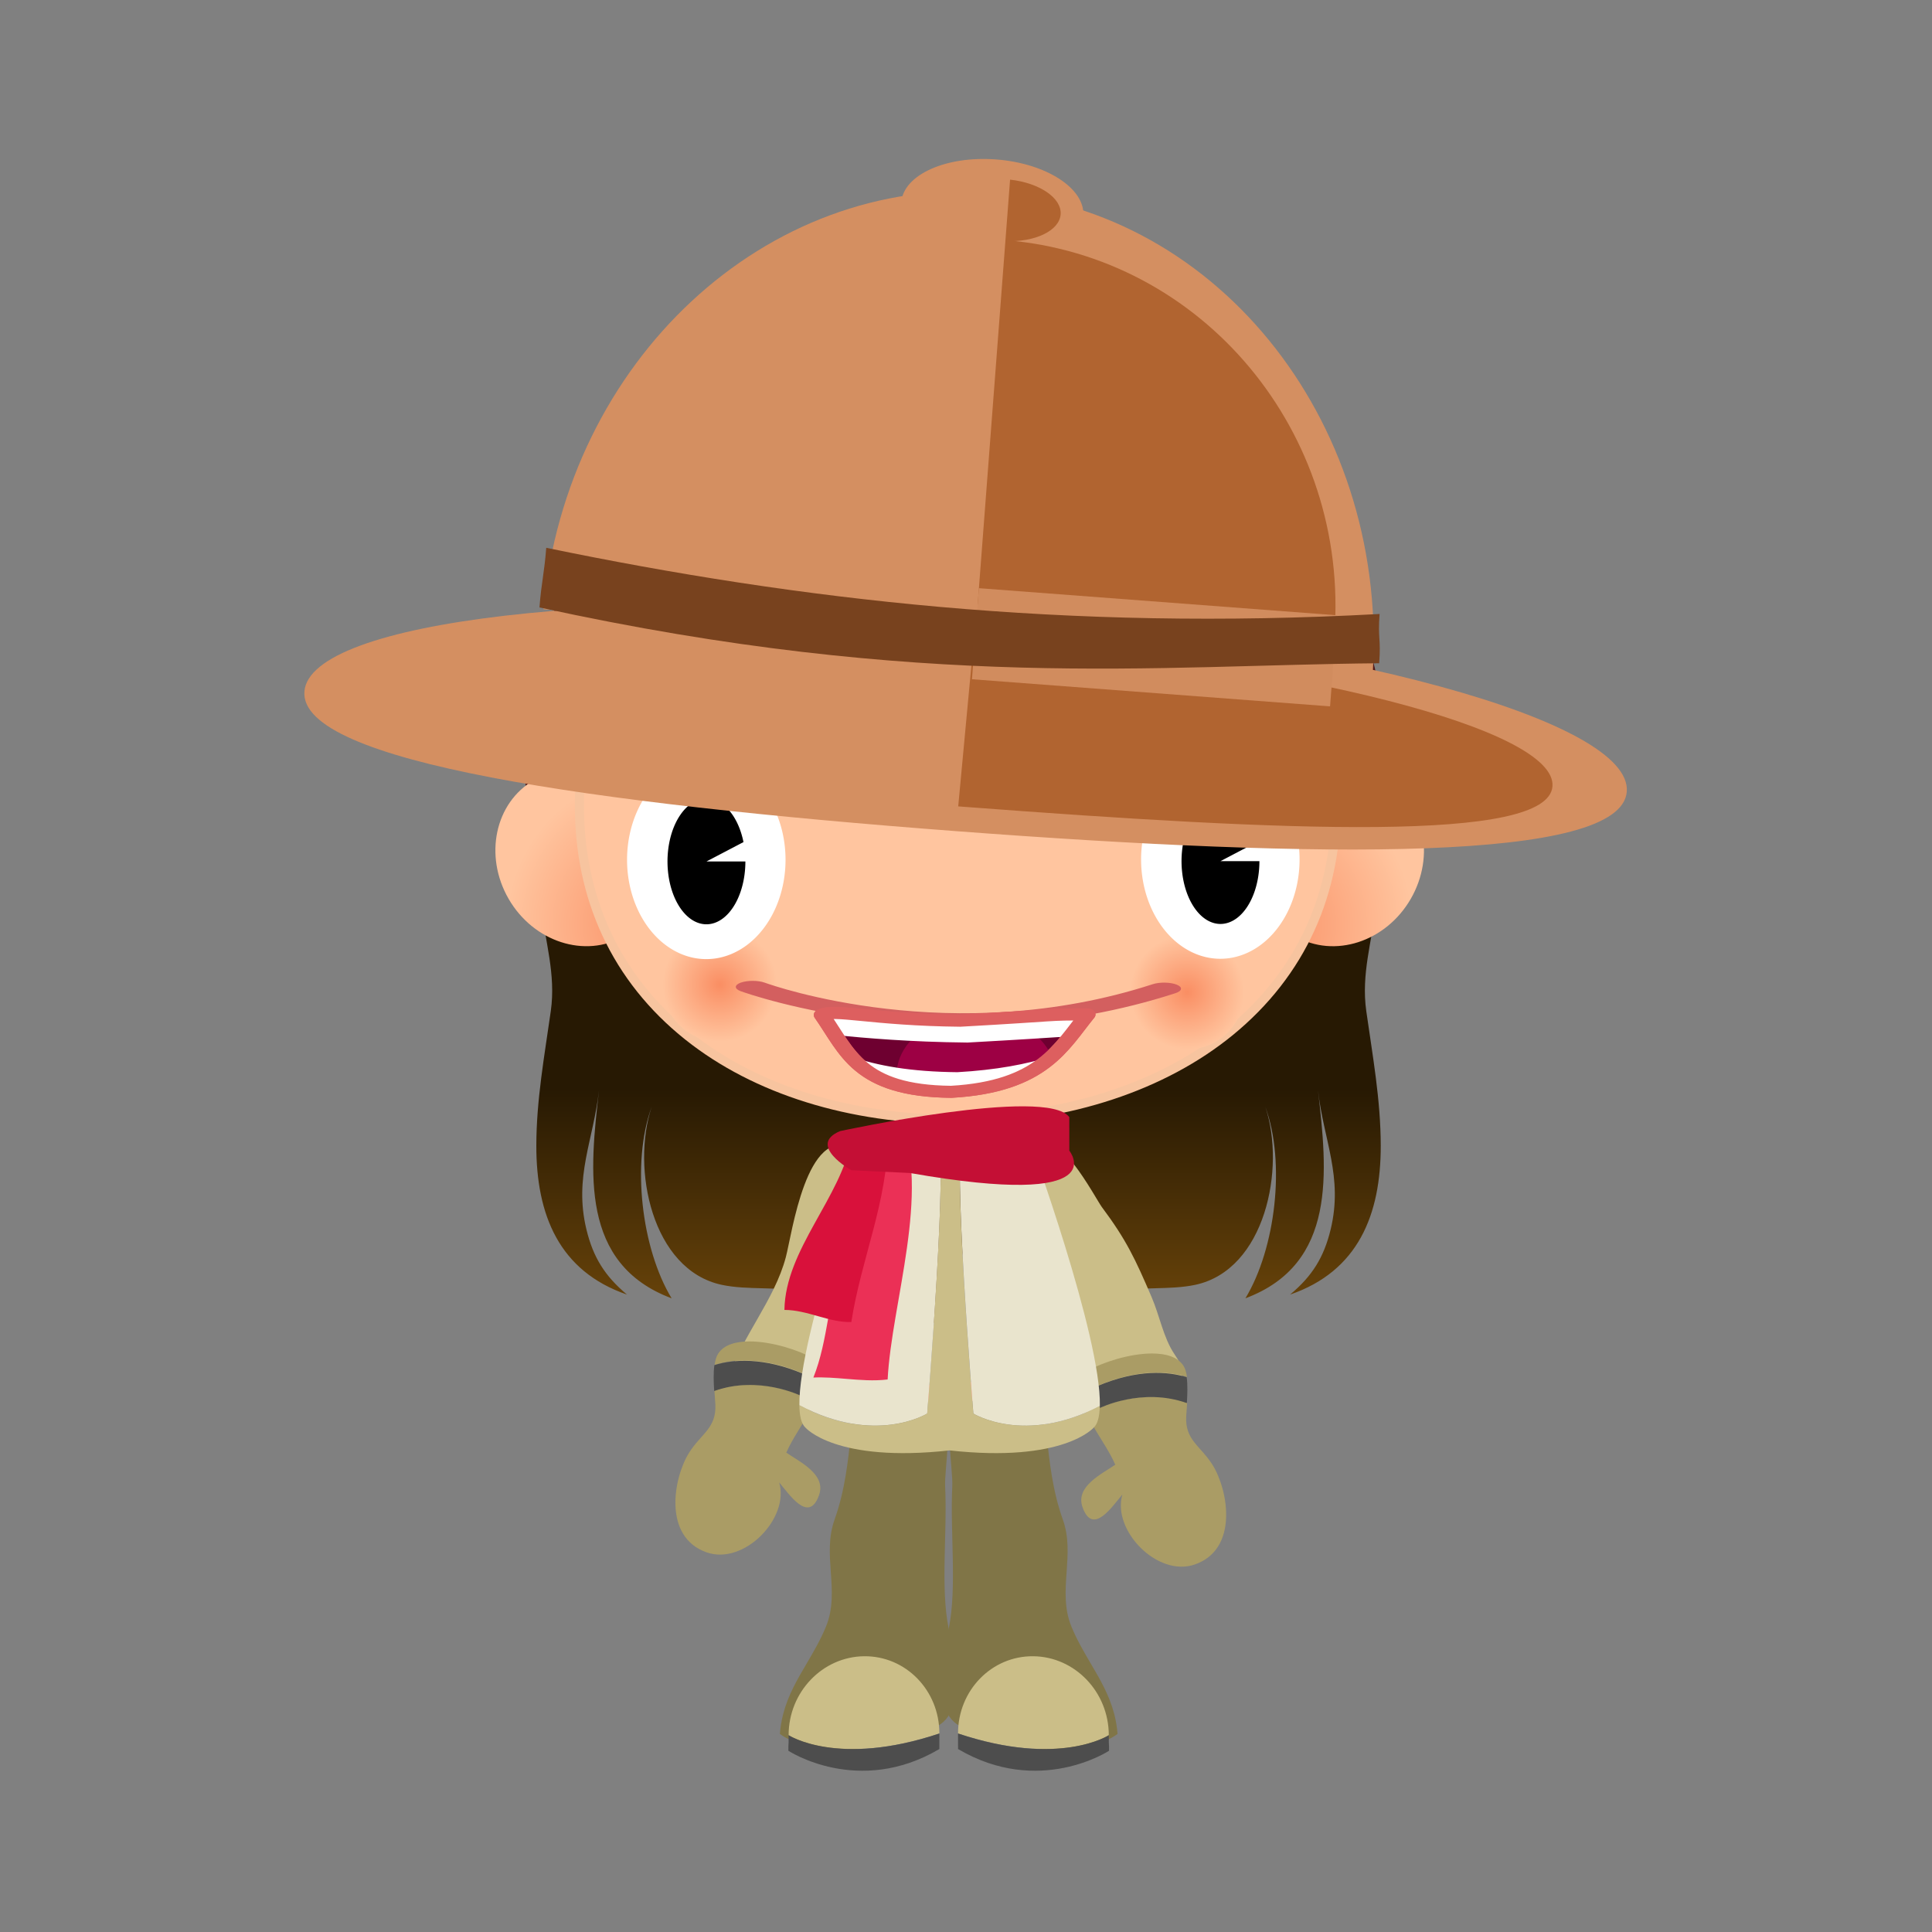 <svg:svg xmlns:dc="http://purl.org/dc/elements/1.1/" xmlns:ns1="http://sodipodi.sourceforge.net/DTD/sodipodi-0.dtd" xmlns:ns2="http://www.inkscape.org/namespaces/inkscape" xmlns:ns3="http://www.w3.org/1999/xlink" xmlns:ns5="http://creativecommons.org/ns#" xmlns:rdf="http://www.w3.org/1999/02/22-rdf-syntax-ns#" xmlns:svg="http://www.w3.org/2000/svg" height="1083.047" id="svg2" version="1.1" viewBox="-171.095 -90.254 1083.047 1083.047" width="1083.047" ns1:docname="girlsafaritalking.svg" ns2:version="0.48.4 r9939">
  <svg:rect x="-171.095" y="-90.254" width="1083.047" height="1083.047" fill="#808080" stroke="none"/>
  <svg:defs id="defs4">
    <svg:linearGradient id="linearGradient15491">
      <svg:stop id="stop15493" offset="0" stop-color="#c17d11" style="stop-color:#6e470a;stop-opacity:1;" />
      <svg:stop id="stop15495" offset="1" stop-color="#613e08" style="stop-color:#271903;stop-opacity:1;" />
    </svg:linearGradient>
    <svg:linearGradient gradientUnits="userSpaceOnUse" id="linearGradient3678" x1="326.68" x2="296.28" y1="300.71" y2="268.89" ns3:href="#linearGradient15491" />
    <svg:linearGradient gradientUnits="userSpaceOnUse" id="linearGradient3686" x1="247" x2="247.59" y1="245.36" y2="216.56" ns3:href="#linearGradient15491" />
    <svg:linearGradient gradientUnits="userSpaceOnUse" id="linearGradient3692" x1="204.35" x2="209.81" y1="319.09" y2="262.52" ns3:href="#linearGradient15491" />
    <svg:radialGradient cx="362.2" cy="273.03" gradientTransform="matrix(1,0,0,0.944,0,15.297)" gradientUnits="userSpaceOnUse" id="radialGradient3710" r="20.431">
      <svg:stop id="stop16507" offset="0" stop-color="#c17d11" />
      <svg:stop id="stop16509" offset="1" stop-color="#c17d11" />
    </svg:radialGradient>
    <svg:clipPath clipPathUnits="userSpaceOnUse" id="imagebot_15">
      <svg:path d="m 0,841.89 595.28,0 L 595.28,0 0,0 0,841.89 z" id="imagebot_198" ns2:connector-curvature="0" />
    </svg:clipPath>
    <svg:radialGradient cx="0" cy="0" gradientTransform="matrix(32.261,0,0,-32.261,292.65,397.48)" gradientUnits="userSpaceOnUse" id="imagebot_23" r="1">
      <svg:stop id="imagebot_200" offset="0" stop-color="#4f0002" style="stop-color:#807547;stop-opacity:1;" />
      <svg:stop id="imagebot_199" offset="1" stop-color="#f52d39" style="stop-color:#cbbe88;stop-opacity:1;" />
    </svg:radialGradient>
    <svg:radialGradient cx="0" cy="0" gradientTransform="matrix(30.982,0,0,-30.982,274.81,388.24)" gradientUnits="userSpaceOnUse" id="imagebot_29" r="1">
      <svg:stop id="imagebot_202" offset="0" stop-color="#4f0002" style="stop-color:#4471ff;stop-opacity:1;" />
      <svg:stop id="imagebot_201" offset="1" stop-color="#f52d39" style="stop-color:#2d5cf5;stop-opacity:1;" />
    </svg:radialGradient>
    <svg:clipPath clipPathUnits="userSpaceOnUse" id="imagebot_32">
      <svg:path d="m 0,841.89 595.28,0 L 595.28,0 0,0 0,841.89 z" id="imagebot_203" ns2:connector-curvature="0" />
    </svg:clipPath>
    <svg:clipPath clipPathUnits="userSpaceOnUse" id="imagebot_55">
      <svg:path d="m 235.45,484.26 111.4,0 0,-41.437 -111.4,0 0,41.437 z" id="imagebot_209" ns2:connector-curvature="0" />
    </svg:clipPath>
    <svg:radialGradient cx="0" cy="0" gradientTransform="matrix(34.99,0,0,-34.99,267.94,306.46)" gradientUnits="userSpaceOnUse" id="imagebot_67" r="1" ns3:href="#imagebot_23">
      <svg:stop id="imagebot_212" offset="0" stop-color="#4f0002" style="stop-color:#00134f;stop-opacity:1;" />
      <svg:stop id="imagebot_211" offset="1" stop-color="#f52d39" style="stop-color:#2d5cf5;stop-opacity:1;" />
    </svg:radialGradient>
    <svg:radialGradient cx="0" cy="0" gradientTransform="matrix(8.105,0,0,-8.105,324.08,399.14)" gradientUnits="userSpaceOnUse" id="imagebot_85" r="1">
      <svg:stop id="imagebot_214" offset="0" stop-color="#f85a54" style="stop-color:#fa8e63;stop-opacity:1;" />
      <svg:stop id="imagebot_213" offset="1" stop-color="#ffc59f" />
    </svg:radialGradient>
    <svg:clipPath clipPathUnits="userSpaceOnUse" id="imagebot_94">
      <svg:path d="m 0,841.89 595.28,0 L 595.28,0 0,0 0,841.89 z" id="imagebot_217" ns2:connector-curvature="0" />
    </svg:clipPath>
    <svg:radialGradient cx="0" cy="0" gradientTransform="matrix(21.716,0,0,-21.716,249.18,408.65)" gradientUnits="userSpaceOnUse" id="imagebot_110" r="1">
      <svg:stop id="imagebot_221" offset="0" stop-color="#f85a54" />
      <svg:stop id="imagebot_220" offset="1" stop-color="#ffc59f" />
    </svg:radialGradient>
    <svg:clipPath clipPathUnits="userSpaceOnUse" id="imagebot_113">
      <svg:path d="m 0,841.89 595.28,0 L 595.28,0 0,0 0,841.89 z" id="imagebot_222" ns2:connector-curvature="0" />
    </svg:clipPath>
    <svg:clipPath clipPathUnits="userSpaceOnUse" id="imagebot_136">
      <svg:path d="m 0,841.89 595.28,0 L 595.28,0 0,0 0,841.89 z" id="imagebot_227" ns2:connector-curvature="0" />
    </svg:clipPath>
    <svg:radialGradient cx="0" cy="0" gradientTransform="matrix(-34.058,0,0,-34.058,290.64,355.13)" gradientUnits="userSpaceOnUse" id="imagebot_145" r="1">
      <svg:stop id="imagebot_229" offset="0" stop-color="#f85a54" />
      <svg:stop id="imagebot_228" offset="1" stop-color="#ffc59f" />
    </svg:radialGradient>
    <svg:clipPath clipPathUnits="userSpaceOnUse" id="imagebot_148">
      <svg:path d="m 0,841.89 595.28,0 L 595.28,0 0,0 0,841.89 z" id="imagebot_230" ns2:connector-curvature="0" />
    </svg:clipPath>
    <svg:clipPath clipPathUnits="userSpaceOnUse" id="imagebot_169">
      <svg:path d="m 0,841.89 595.28,0 L 595.28,0 0,0 0,841.89 z" id="imagebot_235" ns2:connector-curvature="0" />
    </svg:clipPath>
    <svg:radialGradient cx="0" cy="0" gradientTransform="matrix(34.058,0,0,-34.058,289.95,355.13)" gradientUnits="userSpaceOnUse" id="imagebot_178" r="1">
      <svg:stop id="imagebot_237" offset="0" stop-color="#f85a54" />
      <svg:stop id="imagebot_236" offset="1" stop-color="#ffc59f" />
    </svg:radialGradient>
    <svg:clipPath clipPathUnits="userSpaceOnUse" id="imagebot_181">
      <svg:path d="m 0,841.89 595.28,0 L 595.28,0 0,0 0,841.89 z" id="imagebot_238" ns2:connector-curvature="0" />
    </svg:clipPath>
    <svg:radialGradient cx="362.2" cy="273.03" gradientTransform="matrix(1,0,0,0.944,0,15.297)" gradientUnits="userSpaceOnUse" id="radialGradient5655" r="20.431" ns2:collect="always" ns3:href="#radialGradient3710" />
    <svg:linearGradient gradientTransform="matrix(3.946,0,0,-3.946,-373.135,-429.055)" gradientUnits="userSpaceOnUse" id="linearGradient7501" x1="64.713" x2="64.713" y1="-59.376" y2="-26.017" ns2:collect="always" ns3:href="#linearGradient15491" />
    <svg:radialGradient cx="0" cy="0" gradientTransform="matrix(34.058,0,0,-34.058,289.95,355.13)" gradientUnits="userSpaceOnUse" id="radialGradient7503" r="1" ns2:collect="always" ns3:href="#imagebot_178" />
    <svg:linearGradient gradientUnits="userSpaceOnUse" id="linearGradient7507" x1="266.31" x2="291.339" y1="316.1" y2="316.1" ns2:collect="always" ns3:href="#imagebot_23" />
    <svg:radialGradient cx="0" cy="0" gradientTransform="matrix(-34.058,0,0,-34.058,290.64,355.13)" gradientUnits="userSpaceOnUse" id="radialGradient7509" r="1" ns2:collect="always" ns3:href="#imagebot_145" />
    <svg:linearGradient gradientUnits="userSpaceOnUse" id="linearGradient7513" x1="289.254" x2="314.283" y1="316.096" y2="316.096" ns2:collect="always" ns3:href="#imagebot_23" />
    <svg:radialGradient cx="0" cy="0" gradientTransform="matrix(21.716,0,0,-21.716,249.18,408.65)" gradientUnits="userSpaceOnUse" id="radialGradient7515" r="1" ns2:collect="always" ns3:href="#imagebot_85" />
    <svg:radialGradient cx="0" cy="0" gradientTransform="matrix(-21.714,0,0,-21.714,334.52,408.65)" gradientUnits="userSpaceOnUse" id="radialGradient7517" r="1" ns2:collect="always" ns3:href="#imagebot_85" />
    <svg:radialGradient cx="257.776" cy="400.129" fx="257.776" fy="400.129" gradientTransform="matrix(1,0,0,1,0,0.024)" gradientUnits="userSpaceOnUse" id="radialGradient7904" r="8.106" ns2:collect="always" ns3:href="#imagebot_85" />
    <svg:radialGradient cx="324.166" cy="399.06" fx="324.166" fy="399.06" gradientTransform="matrix(1,0,0,1,0,0.024)" gradientUnits="userSpaceOnUse" id="radialGradient7906" r="8.106" ns2:collect="always" ns3:href="#imagebot_85" />
  </svg:defs>
  <ns1:namedview bordercolor="#666666" borderopacity="1.0" fit-margin-bottom="0" fit-margin-left="0" fit-margin-right="0" fit-margin-top="0" id="base" pagecolor="#ffffff" showgrid="false" ns2:current-layer="layer1" ns2:cx="9.9643327" ns2:cy="1267.0489" ns2:document-units="px" ns2:pageopacity="0.0" ns2:pageshadow="2" ns2:window-height="1181" ns2:window-maximized="0" ns2:window-width="1538" ns2:window-x="0" ns2:window-y="19" ns2:zoom="0.25" />
  <svg:g id="layer1" transform="translate(504.735,846.031)" ns2:groupmode="layer" ns2:label="Layer 1">
    <svg:g id="imagebot_192" transform="matrix(3.946,0,0,-3.946,-373.135,-429.055)">
      <svg:path d="m -359.594,-439.875 -13.531,10.812 c 2.15,19.72 8.354,38.11 5.406,58.906 -3.559,25.137 -8.093,49.917 -8.125,75.562 -0.043,38.796 12.718,70.494 50.906,83.625 -12.495,-10.444 -19.017,-21.017 -22.781,-36.594 -7.137,-29.52 3.969,-50.15 7.094,-78.25 -5.283,45.685 -10.798,97.66 40.75,116.938 -16.926,-27.938 -22.657,-76.177 -11.219,-107.438 -11.474,34.338 0.062,91.514 39.406,99.875 14.587,3.093 30.951,0.705 46.125,4.031 23.709,5.188 51.597,16.558 75.594,17.438 2.516,-16.021 7.336,-31.682 11.219,-47.469 3.884,15.784 8.672,31.451 11.188,47.469 23.993,-0.88 51.889,-12.249 75.594,-17.438 15.17,-3.326 31.507,-0.938 46.094,-4.031 39.337,-8.361 50.88,-65.537 39.406,-99.875 11.442,31.26 5.703,79.499 -11.219,107.438 51.552,-19.278 46.037,-71.253 40.75,-116.938 3.125,28.1 14.258,48.73 7.125,78.25 -3.764,15.577 -10.278,26.15 -22.781,36.594 38.2,-13.131 50.958,-44.829 50.906,-83.625 -0.032,-25.646 -4.566,-50.426 -8.125,-75.562 -2.947,-20.797 3.252,-39.187 5.406,-58.906 z" id="imagebot_193" style="fill:url(#linearGradient7501);fill-opacity:1" transform="matrix(0.253,0,0,-0.253,94.572,-108.746)" ns1:nodetypes="cccccccccccccccccccsccccc" ns2:connector-curvature="0" />
    </svg:g>
    <svg:g id="imagebot_190" transform="matrix(3.946,0,0,-3.946,95.594,-429.055)" />
    <svg:g id="imagebot_188" transform="matrix(3.946,0,0,-3.946,-93.756,-290.865)">
      <svg:path d="m 0,0 c 2.188,4.659 8.209,-6.825 9.001,-7.886 3.519,-4.712 4.758,-7.391 7.094,-12.825 1.143,-2.658 1.675,-5.768 3.223,-8.074 1.514,-2.252 1.635,-2.921 -0.136,-5.47 -1.889,-2.718 -4.916,-7.226 -8.262,-6.514 -2.572,0.549 -3.949,3.461 -5.142,5.523 -2.165,3.741 -4.057,7.619 -6.229,11.377 -3.881,6.712 -6.912,16.155 -2.35,23.308" id="imagebot_189" style="fill:#cbbe88;fill-opacity:1" ns1:nodetypes="ccccccccc" ns2:connector-curvature="0" />
    </svg:g>
    <svg:g id="imagebot_184" transform="matrix(3.946,0,0,-3.946,-1289.506,1194.715)">
      <svg:g id="imagebot_185" />
    </svg:g>
    <svg:g id="imagebot_179" transform="matrix(3.946,0,0,-3.946,-1289.506,1194.715)">
      <svg:g clip-path="url(#imagebot_181)" id="imagebot_180">
        <svg:g id="imagebot_182" transform="translate(276.7,376.94)">
          <svg:path d="m 0,0 c -6.594,3.28 -8.665,-12.174 -9.54,-15.485 -1.642,-6.211 -6.351,-11.356 -8.241,-17.47 -0.974,-3.15 -1.24,-5.321 1.987,-7.06 1.252,-0.675 3.278,-0.891 4.676,-0.882 3.163,0.022 2.554,-0.144 4.061,2.096 1.663,2.475 2.61,6.117 3.969,8.813 2.119,4.205 4.905,8.415 6.294,12.952 C 4.28,-13.528 8.48,-3.059 4.695,0.019 3.316,1.141 1.113,0.867 -0.397,0.396" id="imagebot_183" style="fill:#cbbe88;fill-opacity:1" ns2:connector-curvature="0" />
        </svg:g>
      </svg:g>
    </svg:g>
    <svg:g id="imagebot_173" transform="matrix(3.946,0,0,-3.946,-1289.506,1194.715)">
      <svg:g id="imagebot_174">
        <svg:g id="imagebot_175">
          <svg:g id="imagebot_176">
            <svg:path d="m 276.76,339.23 0,-32.663 12.309,0 0,32.663 c 0,3.399 -2.757,6.155 -6.155,6.155 -3.399,0 -6.154,-2.756 -6.154,-6.155" id="imagebot_177" style="fill:url(#radialGradient7503)" ns2:connector-curvature="0" />
          </svg:g>
        </svg:g>
      </svg:g>
    </svg:g>
    <svg:g id="imagebot_167" transform="matrix(3.946,0,0,-3.946,-1289.506,1194.715)">
      <svg:g clip-path="url(#imagebot_169)" id="imagebot_168">
        <svg:g id="imagebot_171" transform="translate(282.91,292.36)">
          <svg:path d="m 0,0 c 3.398,0 6.154,2.756 6.154,6.155 l 0,8.051 -12.308,0 0,-8.051 C -6.154,2.756 -3.399,0 0,0" id="imagebot_172" style="fill:#f50030" ns2:connector-curvature="0" />
        </svg:g>
        <svg:path d="m 289.22,305.86 -12.695,0 0,1.814 12.695,0 0,-1.814 z" id="imagebot_170" style="fill:#ffffff" ns2:connector-curvature="0" />
      </svg:g>
    </svg:g>
    <svg:g id="imagebot_161" transform="matrix(3.946,0,0,-3.946,-1289.506,1194.715)">
      <svg:g id="imagebot_162">
        <svg:g id="imagebot_163">
          <svg:g id="imagebot_164" />
        </svg:g>
      </svg:g>
    </svg:g>
    <svg:g id="imagebot_155" transform="matrix(3.946,0,0,-3.946,-1289.506,1194.715)">
      <svg:g id="imagebot_156">
        <svg:g id="imagebot_157">
          <svg:g id="imagebot_158">
            <svg:path d="m 281.97,339.79 c -1.864,-0.683 -3.735,-1.367 -5.313,-1.238 l -0.22,-1.969 c -0.457,-4.276 -0.889,-8.312 -2.365,-12.449 -0.878,-2.46 -0.699,-4.974 -0.526,-7.406 0.182,-2.551 0.369,-5.191 -0.669,-7.73 -0.779,-1.91 -1.778,-3.611 -2.744,-5.254 -1.363,-2.32 -2.651,-4.511 -3.36,-7.237 -0.249,-0.953 -0.387,-1.875 -0.463,-2.794 2.3,-1.673 5.778,-2.273 8.401,-2.534 1.717,-0.172 3.779,0.678 5.809,1.528 1.898,0.795 3.769,1.59 5.306,1.55 7.606,-0.2 5.445,9.632 4.457,14.48 -1.177,5.786 -0.168,13.563 -0.494,20.152 -0.122,2.492 1.321,9.804 -0.746,11.455 -0.629,0.503 -1.375,0.699 -2.194,0.699 -1.465,0 -3.169,-0.626 -4.879,-1.253" id="imagebot_159" style="fill:url(#linearGradient7507);fill-opacity:1" ns2:connector-curvature="0" />
          </svg:g>
        </svg:g>
      </svg:g>
    </svg:g>
    <svg:g id="imagebot_146" transform="matrix(3.946,0,0,-3.946,-1289.506,1194.715)">
      <svg:g clip-path="url(#imagebot_148)" id="imagebot_147">
        <svg:g id="imagebot_153" transform="translate(270.13,303.74)" />
        <svg:g id="imagebot_151" transform="translate(288.97,293.78)">
          <svg:path d="m 0,0 c 0.005,6.125 -4.785,11.036 -10.698,10.968 -5.918,-0.068 -10.716,-5.09 -10.719,-11.211 0,0 6.98,-4.59 21.417,0.243" id="imagebot_152" style="fill:#cbbe88;fill-opacity:1" ns2:connector-curvature="0" />
        </svg:g>
        <svg:g id="imagebot_149" transform="translate(267.52,291.92)">
          <svg:path d="m 0,0 0,-0.6 c 0,0 9.933,-6.546 21.447,0.246 l 0.002,2.208 C 7.013,-2.979 0.032,1.61 0.032,1.61 L 0.03,0.614 C 0.021,0.409 0,0.208 0,0" id="imagebot_150" style="fill:#4d4d4d;fill-opacity:1" ns2:connector-curvature="0" />
        </svg:g>
      </svg:g>
    </svg:g>
    <svg:g id="imagebot_140" transform="matrix(3.946,0,0,-3.946,-1289.506,1194.715)">
      <svg:g id="imagebot_141">
        <svg:g id="imagebot_142">
          <svg:g id="imagebot_143">
            <svg:path d="m 291.53,339.23 0,-32.663 12.308,0 0,32.663 c 0,3.399 -2.755,6.155 -6.154,6.155 -3.398,0 -6.154,-2.756 -6.154,-6.155" id="imagebot_144" style="fill:url(#radialGradient7509)" ns2:connector-curvature="0" />
          </svg:g>
        </svg:g>
      </svg:g>
    </svg:g>
    <svg:g id="imagebot_134" transform="matrix(3.946,0,0,-3.946,-1289.506,1194.715)">
      <svg:g clip-path="url(#imagebot_136)" id="imagebot_135">
        <svg:g id="imagebot_138" transform="translate(297.68,292.36)">
          <svg:path d="m 0,0 c -3.398,0 -6.154,2.756 -6.154,6.155 l 0,8.051 12.308,0 0,-8.051 C 6.154,2.756 3.399,0 0,0" id="imagebot_139" style="fill:#f50030" ns2:connector-curvature="0" />
        </svg:g>
        <svg:path d="m 291.38,305.86 12.695,0 0,1.814 -12.695,0 0,-1.814 z" id="imagebot_137" style="fill:#ffffff" ns2:connector-curvature="0" />
      </svg:g>
    </svg:g>
    <svg:g id="imagebot_128" transform="matrix(3.946,0,0,-3.946,-1289.506,1194.715)">
      <svg:g id="imagebot_129">
        <svg:g id="imagebot_130">
          <svg:g id="imagebot_131" />
        </svg:g>
      </svg:g>
    </svg:g>
    <svg:g id="imagebot_122" transform="matrix(3.946,0,0,-3.946,-1289.506,1194.715)">
      <svg:g id="imagebot_123">
        <svg:g id="imagebot_124">
          <svg:g id="imagebot_125">
            <svg:path d="m 291.55,340.34 c -2.067,-1.651 -0.622,-8.963 -0.747,-11.455 -0.325,-6.589 0.684,-14.366 -0.494,-20.152 -0.987,-4.848 -3.149,-14.68 4.458,-14.48 1.537,0.04 3.407,-0.755 5.305,-1.55 2.031,-0.85 4.093,-1.7 5.812,-1.528 2.621,0.261 6.099,0.861 8.399,2.534 -0.075,0.919 -0.214,1.841 -0.462,2.794 -0.709,2.726 -1.998,4.917 -3.361,7.237 -0.965,1.643 -1.964,3.344 -2.744,5.254 -1.037,2.539 -0.849,5.179 -0.669,7.73 0.172,2.432 0.352,4.946 -0.527,7.406 -1.474,4.137 -1.906,8.173 -2.362,12.449 L 303.935,338.548 c -1.577,-0.129 -3.449,0.555 -5.313,1.238 -1.71,0.627 -3.413,1.253 -4.878,1.253 -0.819,0 -1.565,-0.196 -2.194,-0.699" id="imagebot_126" style="fill:url(#linearGradient7513);fill-opacity:1" ns2:connector-curvature="0" />
          </svg:g>
        </svg:g>
      </svg:g>
    </svg:g>
    <svg:g id="imagebot_111" transform="matrix(3.946,0,0,-3.946,-1289.506,1194.715)">
      <svg:g clip-path="url(#imagebot_113)" id="imagebot_112">
        <svg:g id="imagebot_120" transform="translate(310.46,303.74)" />
        <svg:g id="imagebot_118" transform="translate(291.62,293.78)">
          <svg:path d="M 0,0 C -0.005,6.125 4.785,11.036 10.699,10.968 16.617,10.9 21.414,5.878 21.417,-0.243 21.417,-0.243 14.437,-4.833 0,0" id="imagebot_119" style="fill:#cbbe88;fill-opacity:1" ns2:connector-curvature="0" />
        </svg:g>
        <svg:g id="imagebot_116" transform="translate(313.07,291.92)">
          <svg:path d="m 0,0 0,-0.6 c 0,0 -9.933,-6.546 -21.446,0.246 l -0.003,2.208 C -7.012,-2.979 -0.031,1.61 -0.031,1.61 L -0.029,0.614 C -0.021,0.409 0,0.208 0,0" id="imagebot_117" style="fill:#4d4d4d;fill-opacity:1" ns2:connector-curvature="0" />
        </svg:g>
        <svg:g id="imagebot_114" transform="translate(351.89,425.09)">
          <svg:path d="m 0,0 c 0.307,2.341 0.484,4.721 0.484,7.14 0,31.771 -27.385,57.525 -61.164,57.525 -33.778,0 -61.162,-25.754 -61.162,-57.525 0,-2.491 0.188,-4.939 0.514,-7.345 C -93.983,-0.42 -29.006,-0.143 0.002,0" id="imagebot_115" style="fill:#511917" ns2:connector-curvature="0" />
        </svg:g>
      </svg:g>
    </svg:g>
    <svg:g id="imagebot_105" transform="matrix(3.946,0,0,-3.946,-1289.506,1194.715)">
      <svg:g id="imagebot_106">
        <svg:g id="imagebot_107">
          <svg:g id="imagebot_108">
            <svg:path d="m 231.36,429.2 c -5.516,-3.183 -7.123,-10.728 -3.588,-16.85 3.534,-6.121 10.87,-8.502 16.386,-5.318 5.516,3.186 7.123,10.729 3.588,16.851 -2.47,4.279 -6.798,6.73 -11.064,6.73 -1.837,0 -3.662,-0.454 -5.322,-1.413" id="imagebot_109" style="fill:url(#radialGradient7515);fill-opacity:1" ns2:connector-curvature="0" />
          </svg:g>
        </svg:g>
      </svg:g>
    </svg:g>
    <svg:g id="imagebot_99" transform="matrix(3.946,0,0,-3.946,-1289.506,1194.715)">
      <svg:g id="imagebot_100">
        <svg:g id="imagebot_101">
          <svg:g id="imagebot_102">
            <svg:path d="m 335.96,423.88 c -3.534,-6.122 -1.928,-13.665 3.59,-16.851 5.517,-3.184 12.854,-0.803 16.388,5.318 3.535,6.122 1.927,13.667 -3.589,16.85 -1.66,0.959 -3.485,1.413 -5.321,1.413 -4.266,0 -8.596,-2.451 -11.068,-6.73" id="imagebot_103" style="fill:url(#radialGradient7517);fill-opacity:1" ns2:connector-curvature="0" />
          </svg:g>
        </svg:g>
      </svg:g>
    </svg:g>
    <svg:g id="imagebot_92" transform="matrix(3.946,0,0,-3.946,-1289.506,1194.715)">
      <svg:g clip-path="url(#imagebot_94)" id="imagebot_93">
        <svg:g id="imagebot_97" transform="translate(345.33,426.66)">
          <svg:path d="m 0,0 c 0.51,-28.157 -23.145,-45.074 -52.829,-45.611 -29.684,-0.537 -54.16,15.511 -54.67,43.667 -0.509,28.156 23.142,51.417 52.826,51.953 C -24.986,50.546 -0.509,28.156 0.001,0" id="imagebot_98" style="fill:#ffc59f" ns2:connector-curvature="0" />
        </svg:g>
        <svg:g id="imagebot_95" transform="translate(254.62,392.63)">
          <svg:path d="m 0,0 c -10.318,7.785 -15.899,18.882 -16.138,32.09 -0.234,12.939 4.714,25.33 13.931,34.887 9.95,10.315 23.538,16.143 38.26,16.409 C 50.778,83.652 64.569,78.319 74.887,68.369 84.444,59.152 89.834,46.949 90.069,34.011 90.309,20.79 85.172,9.499 75.215,1.359 65.836,-6.309 52.576,-10.678 37.875,-10.943 23.157,-11.21 9.706,-7.323 0,0 M 36.03,84.677 C 20.962,84.404 7.053,78.437 -3.136,67.873 -12.593,58.067 -17.669,45.351 -17.429,32.066 -17.183,18.447 -11.424,7.003 -0.778,-1.03 c 9.936,-7.496 23.671,-11.476 38.676,-11.204 14.989,0.27 28.532,4.744 38.134,12.593 10.274,8.4 15.574,20.045 15.329,33.674 -0.241,13.284 -5.774,25.809 -15.579,35.266 -10.565,10.189 -24.682,15.651 -39.752,15.378" id="imagebot_96" style="fill:#f7c49f" ns2:connector-curvature="0" />
        </svg:g>
      </svg:g>
    </svg:g>
    <svg:g id="imagebot_86" transform="matrix(3.946,0,0,-3.946,-1289.506,1194.715)">
      <svg:g id="imagebot_87">
        <svg:g id="imagebot_88">
          <svg:g id="imagebot_89">
            <svg:path d="m 249.67,400.13 c 0,-4.477 3.629,-8.106 8.105,-8.106 4.477,0 8.106,3.629 8.106,8.106 0,4.475 -3.629,8.104 -8.106,8.104 -4.476,0 -8.105,-3.629 -8.105,-8.104" id="imagebot_90" style="fill:url(#radialGradient7904);fill-opacity:1" ns2:connector-curvature="0" />
          </svg:g>
        </svg:g>
      </svg:g>
    </svg:g>
    <svg:g id="imagebot_80" transform="matrix(3.946,0,0,-3.946,-1289.506,1194.715)">
      <svg:g id="imagebot_81">
        <svg:g id="imagebot_82">
          <svg:g id="imagebot_83">
            <svg:path d="m 316.06,399.06 c 0,-4.476 3.629,-8.105 8.105,-8.105 4.477,0 8.106,3.629 8.106,8.105 0,4.476 -3.629,8.105 -8.106,8.105 -4.476,0 -8.105,-3.629 -8.105,-8.105" id="imagebot_84" style="fill:url(#radialGradient7906);fill-opacity:1" ns2:connector-curvature="0" />
          </svg:g>
        </svg:g>
      </svg:g>
    </svg:g>
    <svg:g id="imagebot_76" transform="matrix(3.946,0,0,-3.946,-309.986,-522.835)">
      <svg:path d="m 0,0 c -0.732,-0.693 -0.763,-1.846 -0.072,-2.58 0.691,-0.734 1.848,-0.77 2.584,-0.081 0.03,0.027 2.979,2.743 6.207,2.459 1.717,-0.152 3.293,-1.169 4.684,-3.026 0.607,-0.807 1.754,-0.971 2.562,-0.365 0.808,0.607 0.973,1.753 0.366,2.562 -2.05,2.733 -4.513,4.24 -7.322,4.477 C 4.135,3.859 0.167,0.157 0,0" id="imagebot_77" ns2:connector-curvature="0" />
    </svg:g>
    <svg:path d="m 52.689,-454.518 a 44.421,55.682 0 1 1 -0.015,-1.422" id="imagebot_4" style="fill:#ffffff;stroke:none" ns2:connector-curvature="0" />
    <svg:g id="imagebot_74" transform="matrix(3.946,0,0,-3.946,-19.946,-522.835)">
      <svg:path d="m 0,0 c -0.731,-0.692 -0.763,-1.845 -0.071,-2.579 0.69,-0.734 1.847,-0.77 2.584,-0.081 0.029,0.027 2.978,2.743 6.206,2.459 1.716,-0.152 3.292,-1.169 4.684,-3.026 0.606,-0.807 1.754,-0.971 2.562,-0.365 0.807,0.607 0.972,1.753 0.366,2.562 C 14.28,1.703 11.817,3.21 9.009,3.447 4.135,3.859 0.167,0.158 0,0" id="imagebot_75" ns2:connector-curvature="0" />
    </svg:g>
    <svg:path d="m 30.18,-453.543 a 21.831,35.212 0 1 1 -1.067,-10.875 l -20.764,10.875 21.831,0 z" id="imagebot_3" style="stroke:none" ns2:connector-curvature="0" />
    <svg:g id="imagebot_72" transform="matrix(3.946,0,0,-3.946,-383.476,-545.035)" />
    <svg:g id="imagebot_70" transform="matrix(3.946,0,0,-3.946,-363.658,-638.595)" />
    <svg:g id="imagebot_68" transform="matrix(3.946,0,0,-3.946,76.014,-638.595)" />
    <svg:g id="imagebot_62" transform="matrix(3.946,0,0,-3.946,-1289.506,1194.715)">
      <svg:g id="imagebot_63">
        <svg:g id="imagebot_64">
          <svg:g id="imagebot_65">
            <svg:path d="m 257.53,347.72 c -0.253,-0.397 -0.405,-0.95 -0.493,-1.582 2.619,0.84 6.97,1.17 12.646,-1.239 l -0.313,-3.133 c 0,0 -5.969,2.977 -12.357,0.703 0.048,-0.744 0.108,-1.426 0.134,-1.942 0.174,-3.391 -2.066,-4.178 -3.762,-6.911 -2.205,-3.556 -3.707,-11.911 2.507,-14.105 5.328,-1.88 11.826,4.851 10.321,9.927 1.392,-1.607 4.209,-5.966 5.67,-1.777 1.03,2.951 -2.783,4.706 -4.659,6.015 1.92,4.398 6.02,7.781 4.34,13.104 l -0.627,0.314 c -1.861,1.109 -5.746,2.38 -8.941,2.38 -1.954,0 -3.65,-0.475 -4.466,-1.754" id="imagebot_66" style="fill:#aa9c65;fill-opacity:1" ns2:connector-curvature="0" />
            <svg:path d="m 323.651,346.005 c 0.253,-0.397 0.405,-0.95 0.493,-1.582 -2.619,0.84 -6.97,1.17 -12.646,-1.239 l 0.313,-3.133 c 0,0 5.969,2.977 12.357,0.703 -0.048,-0.744 -0.108,-1.426 -0.134,-1.942 -0.174,-3.391 2.066,-4.178 3.762,-6.911 2.205,-3.556 3.707,-11.911 -2.507,-14.105 -5.328,-1.88 -11.826,4.851 -10.321,9.927 -1.392,-1.607 -4.209,-5.966 -5.67,-1.777 -1.03,2.951 2.783,4.706 4.659,6.015 -1.92,4.398 -6.02,7.781 -4.34,13.104 l 0.627,0.314 c 1.861,1.109 5.746,2.38 8.941,2.38 1.954,0 3.65,-0.475 4.466,-1.754" id="path6865" style="fill:#aa9c65;fill-opacity:1" ns2:connector-curvature="0" />
          </svg:g>
        </svg:g>
      </svg:g>
    </svg:g>
    <svg:path d="m -226.707,-153.739 1.235,-12.365 c -22.395,-9.501 -39.562,-8.199 -49.895,-4.885 -0.608,4.395 -0.406,9.753 -0.095,14.472 25.204,-8.972 48.755,2.778 48.755,2.778" id="imagebot_61" style="fill:#4d4d4d;fill-opacity:1" ns2:connector-curvature="0" />
    <svg:path d="m -59.257,-146.971 -1.235,-12.365 c 22.395,-9.501 39.562,-8.199 49.895,-4.885 0.608,4.395 0.406,9.753 0.095,14.472 -25.204,-8.972 -48.755,2.778 -48.755,2.778" id="path6867" style="fill:#4d4d4d;fill-opacity:1" ns2:connector-curvature="0" />
    <svg:g id="g7699" transform="matrix(3.946,0,0,-3.946,-1289.506,1194.715)">
      <svg:g id="g7701">
        <svg:g id="g7703">
          <svg:g id="g7705" />
        </svg:g>
      </svg:g>
    </svg:g>
    <svg:g id="imagebot_53" transform="matrix(3.946,0,0,-3.946,-1289.506,1194.715)">
      <svg:g clip-path="url(#imagebot_55)" id="imagebot_54" style="opacity:0.58">
        <svg:g id="imagebot_56" transform="translate(255.17,444.42)" />
      </svg:g>
    </svg:g>
    <svg:g id="imagebot_43" transform="matrix(3.946,0,0,-3.946,-1289.506,1194.715)">
      <svg:g id="imagebot_44">
        <svg:g id="imagebot_45">
          <svg:g id="imagebot_46" />
        </svg:g>
      </svg:g>
    </svg:g>
    <svg:g id="imagebot_37" transform="matrix(3.946,0,0,-3.946,-1289.506,1194.715)">
      <svg:g id="imagebot_38">
        <svg:g id="imagebot_39">
          <svg:g id="imagebot_40">
            <svg:path d="m 290.42,378.47 -1.759,0.054 0.003,-0.096 c 1.659,-1.462 -1.431,-39.205 -1.431,-39.205 0,0 -7.34,-4.565 -18.157,1.184 0.023,-1.531 0.286,-2.648 0.866,-3.176 0,0 4.276,-5.039 20.478,-3.239 16.2,-1.8 20.476,3.239 20.476,3.239 0.568,0.516 0.832,1.595 0.865,3.076 -10.713,-5.596 -17.967,-1.084 -17.967,-1.084 0,0 -3.07,37.499 -1.447,39.19 l -0.172,0.005 0.003,0.106 -1.758,-0.054 z" id="imagebot_41" style="fill:#cbbe88;fill-opacity:1" ns2:connector-curvature="0" />
          </svg:g>
        </svg:g>
      </svg:g>
    </svg:g>
    <svg:g id="imagebot_30" transform="matrix(3.946,0,0,-3.946,-1289.506,1194.715)">
      <svg:g clip-path="url(#imagebot_32)" id="imagebot_31">
        <svg:g id="imagebot_35" transform="translate(287.24,339.23)">
          <svg:path d="m 0,0 c 0,0 3.091,37.743 1.431,39.204 l 0,-0.01 -9.589,-0.291 c 0,0 -10.143,-27.745 -9.998,-37.719 C -7.339,-4.565 0,0 0,0" id="imagebot_36" style="fill:#e9e4cd;fill-opacity:1" ns2:connector-curvature="0" />
        </svg:g>
        <svg:g id="imagebot_33" transform="translate(301.77,378.13)">
          <svg:path d="m 0,0 -9.417,0.286 c -1.623,-1.691 1.447,-39.189 1.447,-39.189 0,0 7.254,-4.513 17.967,1.083 C 10.212,-27.933 0,0 0,0" id="imagebot_34" style="fill:#e9e4cd;fill-opacity:1" ns2:connector-curvature="0" />
        </svg:g>
      </svg:g>
    </svg:g>
    <svg:g id="imagebot_24" transform="matrix(3.946,0,0,-3.946,-1289.506,1194.715)">
      <svg:g id="imagebot_25">
        <svg:g id="imagebot_26">
          <svg:g id="imagebot_27">
            <svg:path d="m 278.24,378.26 c 0.56,-5.627 -1.116,-11.661 -3.011,-16.823 -2.027,-5.523 -2.035,-11.815 -4.159,-17.095 1.553,0.071 3.112,-0.058 4.671,-0.187 1.961,-0.162 3.923,-0.325 5.879,-0.088 0.553,10.867 6.171,26.663 1.768,36.938 l -5.148,-2.745 z" id="imagebot_28" style="fill:#eb3056;fill-opacity:1" ns2:connector-curvature="0" />
          </svg:g>
        </svg:g>
      </svg:g>
    </svg:g>
    <svg:g id="imagebot_18" transform="matrix(3.946,0,0,-3.946,-1289.506,1194.715)">
      <svg:g id="imagebot_19">
        <svg:g id="imagebot_20">
          <svg:g id="imagebot_21">
            <svg:path d="m 276.52,378.26 c -1.495,-8.357 -9.436,-15.697 -9.563,-24.311 3.283,-0.002 6.381,-1.824 9.503,-1.722 1.415,9.063 5.143,17.004 5.207,26.377 l -5.147,-0.344 z" id="imagebot_22" style="fill:#d9113b;fill-opacity:1" ns2:connector-curvature="0" />
          </svg:g>
        </svg:g>
      </svg:g>
    </svg:g>
    <svg:g id="imagebot_13" transform="matrix(3.946,0,0,-3.946,-1289.506,1202.04)">
      <svg:g clip-path="url(#imagebot_15)" id="imagebot_14">
        <svg:g id="imagebot_16" transform="translate(274.87,381.21)">
          <svg:path d="m 0,0 c 0,0 29.382,6.354 32.558,1.985 l 0,-4.764 c 0,0 6.751,-8.338 -22.632,-3.176 l -8.338,0.397 c 0,0 -6.353,3.574 -1.588,5.558" id="imagebot_17" style="fill:#c40f35;fill-opacity:1" ns2:connector-curvature="0" />
        </svg:g>
      </svg:g>
    </svg:g>
    <svg:g id="imagebot_7" transform="matrix(3.946,0,0,-3.946,-1260.206,1175.514)">
      <svg:g id="imagebot_8">
        <svg:g id="imagebot_9">
          <svg:g id="imagebot_10" />
        </svg:g>
      </svg:g>
    </svg:g>
    <svg:path d="m -235.471,-454.331 a 44.421,55.682 0 1 1 -0.015,-1.422" id="imagebot_6" style="fill:#ffffff;stroke:none" ns2:connector-curvature="0" />
    <svg:path d="m -257.98,-453.353 a 21.831,35.212 0 1 1 -1.067,-10.875 l -20.764,10.875 21.831,0 z" id="imagebot_5" style="stroke:none" ns2:connector-curvature="0" />
    <svg:g id="imagebot_243" transform="matrix(0.422,0,0,0.314,-294.28,-537.062)">
      <svg:path d="m 0,0 c -0.359,-0.355 -0.361,-0.935 -0.005,-1.293 0.46,-0.465 11.412,-11.247 23.544,-0.303 0.376,0.338 0.405,0.916 0.067,1.292 -0.337,0.375 -0.917,0.406 -1.293,0.067 C 11.462,-10.025 1.704,-0.42 1.294,-0.006 0.938,0.354 0.359,0.355 0,0" id="imagebot_79" style="fill:#d35f5f" transform="matrix(24.527,0,0,-11.838,79.948,482.845)" ns2:connector-curvature="0" />
      <svg:path d="m 187.601,540.593 c 34.088,65.46 49.01,135.614 171.847,137.221 120.793,-9.203 146.125,-80.758 180.917,-138.039 -55.545,-0.376 -32.778,0.939 -169.076,11.081 -116.55,-1.607 -166.996,-21.805 -183.688,-10.263 z" id="imagebot_241" style="fill:#6e0030;fill-opacity:1;stroke:#dd5f5f;stroke-width:21.5;stroke-linecap:round;stroke-linejoin:round;stroke-dasharray:none" ns2:connector-curvature="0" />
      <svg:path d="m -113.719,-365.438 c -6.487,0.4 -13.939,0.849 -24,1.406 -3.467,-0.036 -6.774,-0.099 -9.969,-0.188 -15.096,5.368 -25.562,16.964 -25.562,30.406 0,2.057 0.281,4.045 0.75,6 7.867,2.222 17.537,3.568 29.781,3.688 29.259,-1.661 45.233,-9.788 56.312,-19.812 -4.17,-9.987 -14.33,-17.966 -27.312,-21.5 z" id="path6435" style="fill:#9d0044;fill-opacity:1;stroke:none" transform="matrix(2.372,0,0,3.183,697.898,1709.681)" ns2:connector-curvature="0" />
      <svg:path d="m -86.094,-344.25 c -14.334,4.63 -31.683,7.844 -53.156,9.062 -25.645,-0.25 -44.856,-3.535 -59.812,-8.938 9.897,11.225 24.531,19.69 56.344,20 29.548,-1.677 45.533,-9.964 56.625,-20.125 z" id="path6440" style="fill:#ffffff;fill-opacity:1;stroke:none" transform="matrix(2.372,0,0,3.183,697.898,1709.681)" ns2:connector-curvature="0" />
      <svg:path d="m -209.625,-368.344 c -2.41,0.083 -4.243,0.414 -5.562,1.094 2.623,3.752 4.996,7.539 7.406,11.25 17.324,1.672 41.23,3.849 74.219,4.188 31.025,-1.72 46.308,-2.745 57.594,-3.5 3.288,-4.11 6.325,-8.254 9.531,-12.188 -23.421,-0.118 -13.809,0.283 -71.281,3.469 -39.93,-0.41 -61.461,-4.672 -71.906,-4.312 z" id="path6788" style="fill:#ffffff;fill-opacity:1;stroke:none" transform="matrix(2.372,0,0,3.183,697.898,1709.681)" ns2:connector-curvature="0" />
      <svg:path d="m 187.601,540.593 c 34.088,65.46 49.01,135.614 171.847,137.221 120.793,-9.203 146.125,-80.758 180.917,-138.039 -55.545,-0.376 -32.778,0.939 -169.076,11.081 -116.55,-1.607 -166.996,-21.805 -183.688,-10.263 z" id="path6438" style="fill:none;stroke:#dd5f5f;stroke-width:21.5;stroke-linecap:round;stroke-linejoin:round;stroke-dasharray:none" ns2:connector-curvature="0" />
    </svg:g>
    <svg:g id="g7878" transform="matrix(0.251,0.019,-0.027,0.354,734.578,-120.037)">
      <svg:path d="m -2087.027,-940.195 c 0,111.91 -667.554,142.188 -1483.104,142.188 -815.58,0 -1470.296,-30.278 -1470.296,-142.188 0,-111.91 661.15,-202.66 1476.7,-202.66 815.58,0 1476.7,90.75 1476.7,202.66 z" id="path29" style="fill:#d48f61;fill-opacity:1" ns1:nodetypes="sssss" ns2:connector-curvature="0" />
      <svg:path d="m -2671.127,-1084.955 c 0,-399.45 -414.73,-723.26 -926.32,-723.26 -504.98,0 -916.92,315.77 -926.18,709.99" id="path31" style="fill:#d48f61;fill-opacity:1" ns2:connector-curvature="0" />
      <svg:path d="m -3562.727,-1102.535 -6.404,265.258 15.258,0 c 714.89,0 1300.904,-12.419 1300.904,-102.398 0,-89.977 -579.56,-162.87 -1294.5,-162.87 l -15.258,0 z" id="path33" style="fill:#b16430;fill-opacity:1" ns1:nodetypes="ccssscc" ns2:connector-curvature="0" />
      <svg:path d="m -3391.327,-1781.705 c 0,43.453 -91.008,78.68 -203.23,78.68 -112.24,0 -203.23,-35.227 -203.23,-78.68 0,-43.43 90.984,-78.656 203.23,-78.656 112.22,0 203.23,35.227 203.23,78.656 z" id="path35" style="fill:#d48f61;fill-opacity:1" ns2:connector-curvature="0" />
      <svg:path d="m -3560.127,-1830.215 v 97.359 c 65.953,-1.617 118.15,-22.758 118.15,-48.68 0,-25.945 -52.195,-47.086 -118.15,-48.68 z" id="path37" style="fill:#b16430;fill-opacity:1" ns2:connector-curvature="0" />
      <svg:path d="m -3560.127,-1734.385 v 576.98 l 797.25,5.438 c 0,-320.72 -356.55,-580.9 -797.25,-582.42 z" id="path39" style="fill:#b16430;fill-opacity:1" ns2:connector-curvature="0" />
      <svg:path d="m -3560.127,-1183.275 h 799.78 v 144.21 h -799.78 z" id="path41" style="fill:#d18c5e" ns2:connector-curvature="0" />
      <svg:path d="m -4527.737,-1195.295 c 571.37,52.195 1167.9,69.234 1861.7,4.875 0,39.68 7.434,37.969 7.434,77.648 -490.9,29.203 -1004.6,98.672 -1874.1,12.188 0,-39.68 4.956,-55.031 4.956,-94.711 z" id="path43" style="fill:#78421e" ns2:connector-curvature="0" />
    </svg:g>
  </svg:g>
</svg:svg>